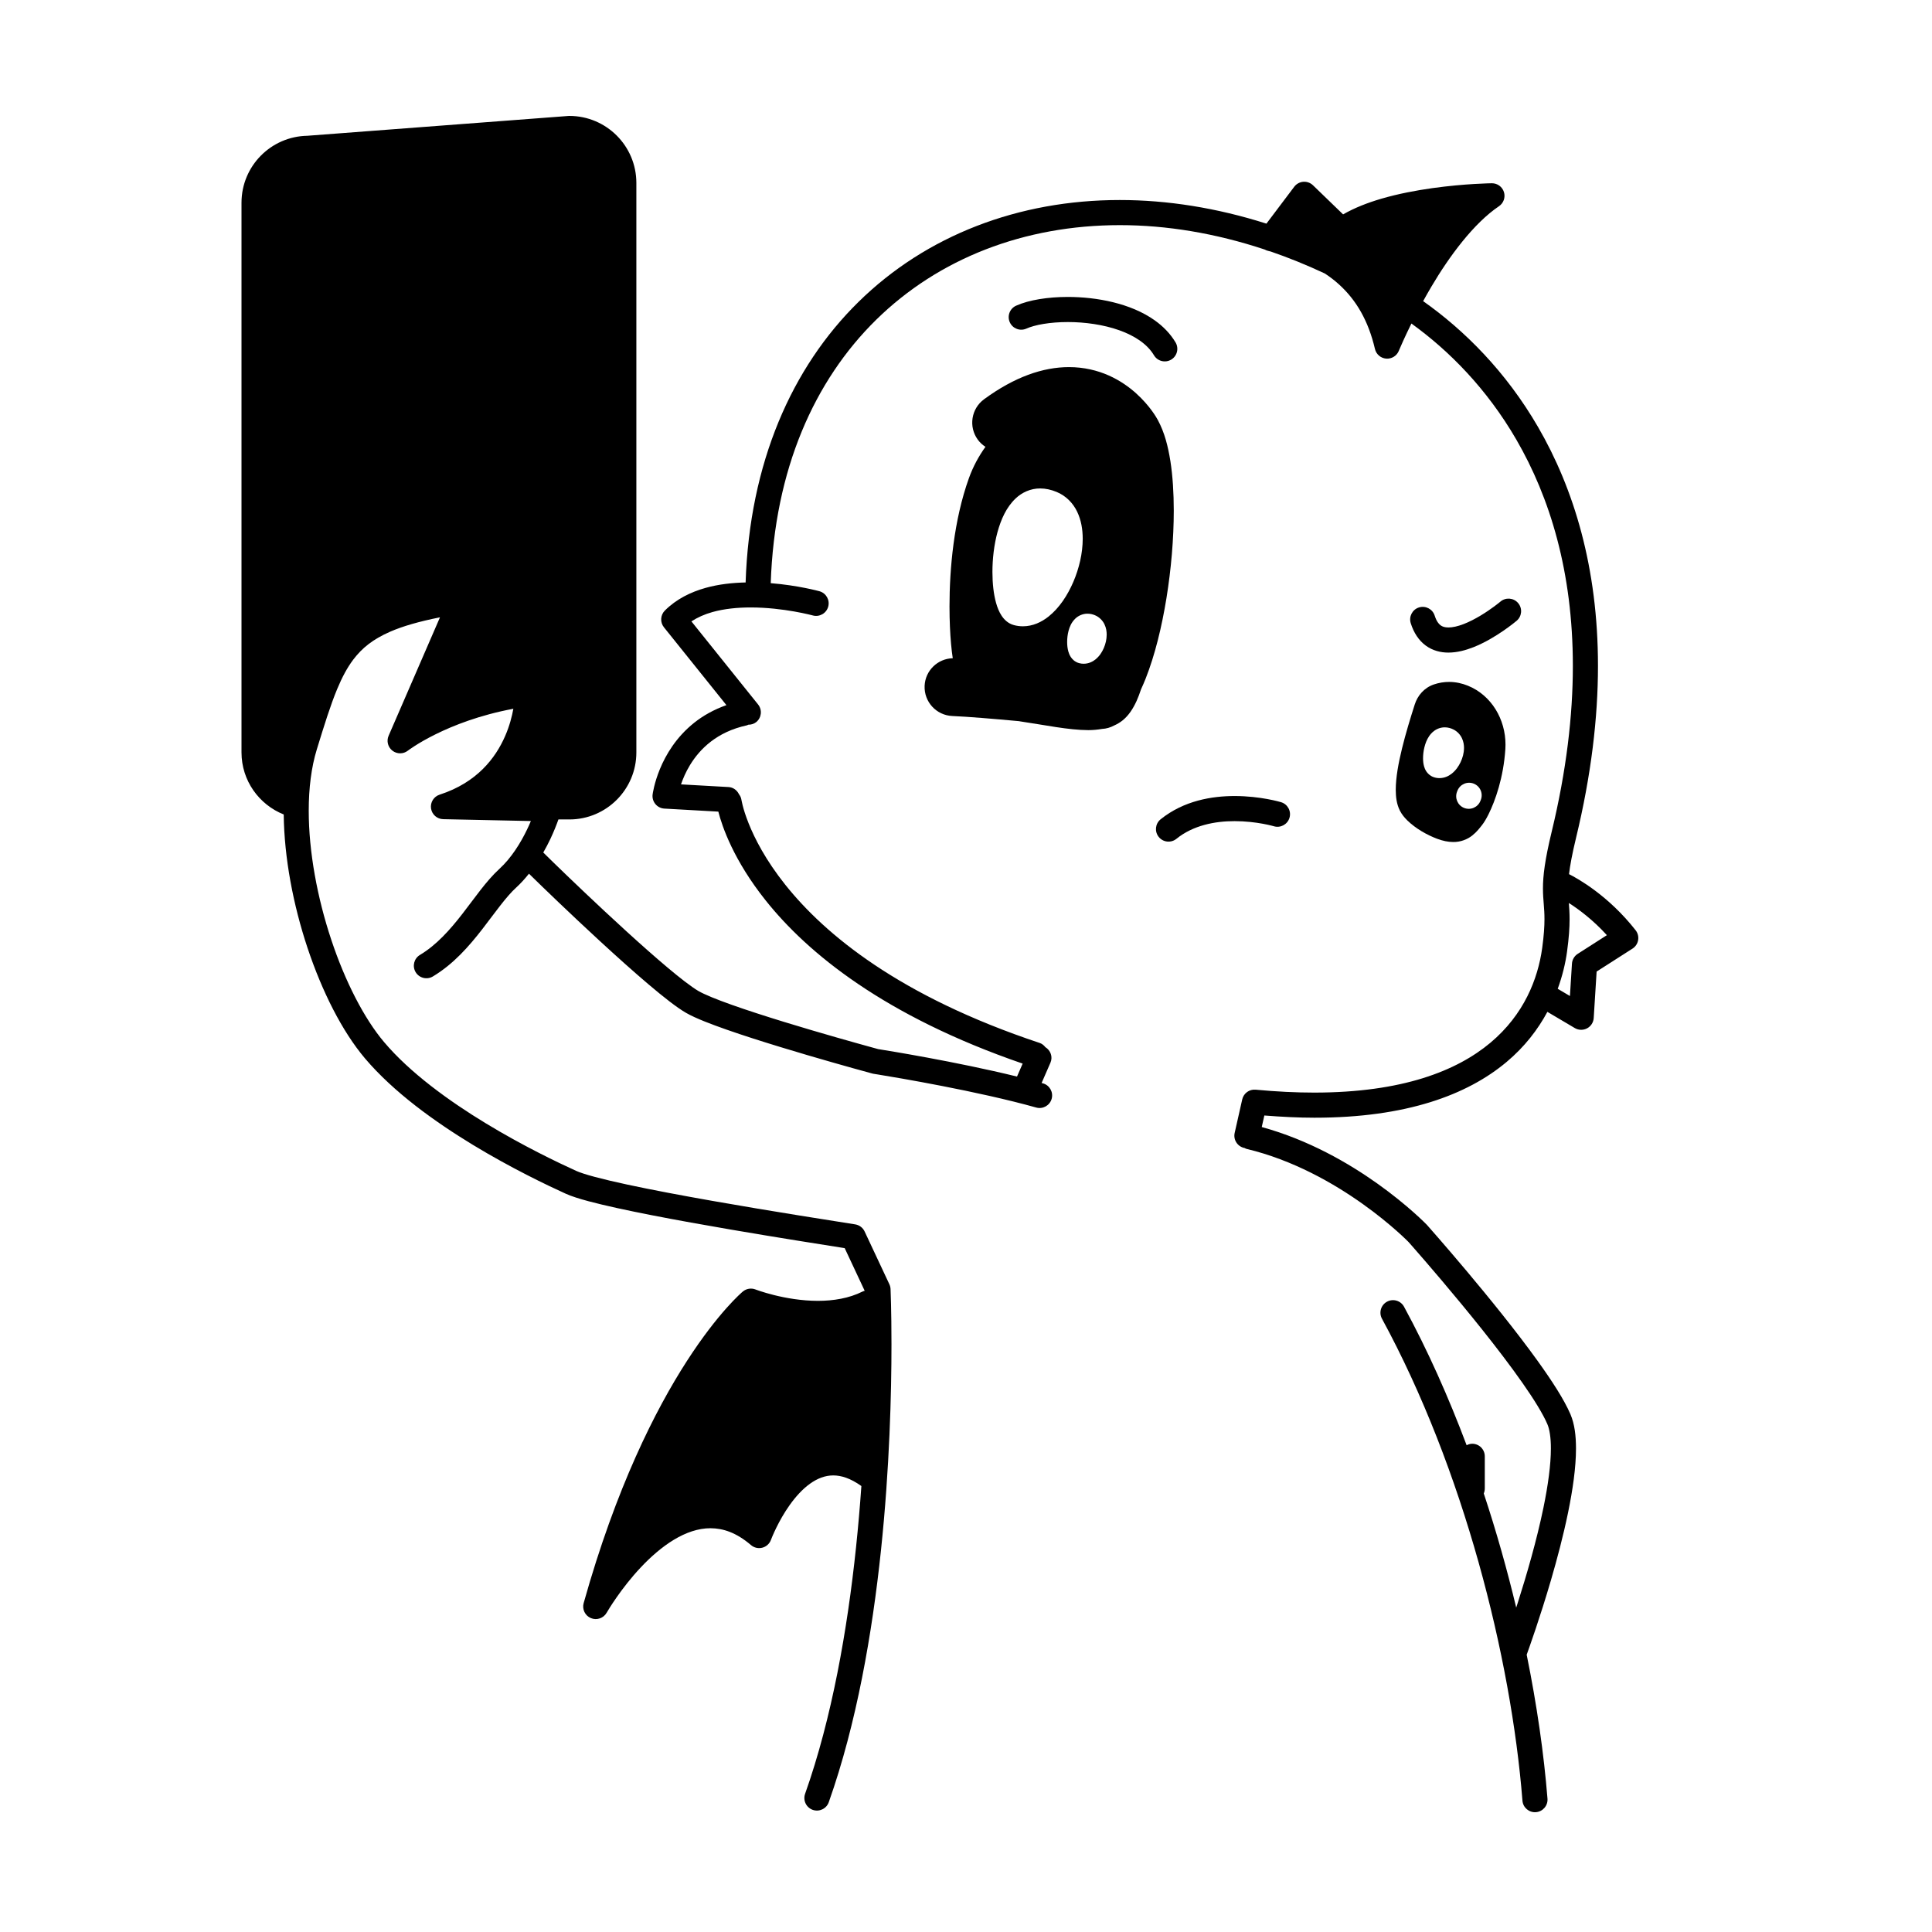 <svg width="200" height="200" viewBox="0 0 200 200" xmlns="http://www.w3.org/2000/svg"><g id="type=interested, mode=light"><g id="Group 432527086"><path id="Vector" d="M46.55 83.689C46.55 83.689 53.727 83.689 58.682 83.689C63.637 83.689 64.833 78.819 64.833 76.085C64.833 73.351 64.833 24.225 64.833 19.44C64.833 14.656 61.159 13.288 57.998 13.374C54.837 13.459 36.126 15.339 32.452 15.595C28.778 15.852 26.215 16.706 26.215 21.917C26.215 21.917 26.215 72.667 26.215 77.282C26.215 80.678 28.346 82.547 30.391 83.296C30.391 83.296 31.488 73.524 35.238 68.149C38.988 62.774 47.613 62.336 47.613 62.336L41.926 76.399C48.176 71.899 54.613 72.211 54.613 72.211C54.051 80.274 46.55 83.689 46.55 83.689Z"/><path id="Vector_2" d="M144.488 81.757C144.494 82.508 144.57 83.217 144.91 83.906C145.115 84.308 145.382 84.628 145.676 84.921C146.559 85.782 147.719 86.431 148.774 86.831C149.358 87.048 149.906 87.164 150.439 87.165C151.216 87.175 151.931 86.875 152.404 86.494C152.885 86.115 153.181 85.709 153.425 85.404C153.652 85.111 153.857 84.763 154.094 84.292C154.787 82.896 155.641 80.505 155.834 77.541C155.843 77.387 155.848 77.235 155.848 77.083C155.848 75.772 155.49 74.507 154.825 73.433C154.161 72.361 153.177 71.475 151.946 70.98C151.368 70.747 150.713 70.592 150.007 70.592C149.492 70.592 148.952 70.676 148.414 70.86V70.86C147.42 71.207 146.749 72.009 146.457 72.917C146.001 74.344 145.517 75.929 145.141 77.461C144.766 78.998 144.492 80.465 144.488 81.757ZM152.566 81.123C153.233 81.39 153.557 82.147 153.29 82.813L153.251 82.911C152.985 83.578 152.228 83.902 151.561 83.635C150.895 83.368 150.571 82.612 150.837 81.945L150.876 81.847C151.143 81.181 151.9 80.857 152.566 81.123ZM147.453 77.359C147.55 76.974 147.685 76.584 147.953 76.19C148.134 75.932 148.391 75.653 148.793 75.464C149.02 75.357 149.291 75.292 149.563 75.293C149.898 75.293 150.217 75.388 150.478 75.525V75.525C150.478 75.525 150.478 75.525 150.478 75.525C150.478 75.525 150.478 75.525 150.478 75.525V75.525C150.872 75.724 151.183 76.076 151.342 76.426C151.506 76.778 151.553 77.117 151.554 77.423C151.549 77.974 151.408 78.454 151.198 78.903C150.981 79.349 150.702 79.762 150.255 80.11C149.958 80.335 149.545 80.548 149.014 80.551C148.81 80.552 148.597 80.516 148.396 80.444C148.015 80.306 147.785 80.052 147.656 79.859C147.525 79.659 147.464 79.49 147.419 79.336C147.334 79.031 147.316 78.769 147.314 78.494C147.315 78.124 147.359 77.745 147.453 77.359Z"/><path id="Vector_3" d="M147.595 66.831C148.314 67.361 149.162 67.56 149.942 67.556C150.855 67.553 151.719 67.315 152.527 66.999C153.736 66.52 154.829 65.844 155.643 65.285C156.454 64.726 156.98 64.282 157.004 64.262C157.552 63.798 157.621 62.978 157.157 62.43C156.693 61.882 155.873 61.814 155.325 62.277L155.321 62.281C155.249 62.342 154.388 63.052 153.277 63.719C152.723 64.053 152.107 64.375 151.516 64.603C150.925 64.833 150.36 64.959 149.942 64.956C149.563 64.953 149.329 64.876 149.132 64.734C148.937 64.588 148.711 64.329 148.518 63.73C148.301 63.046 147.57 62.667 146.886 62.884C146.202 63.101 145.823 63.832 146.04 64.516L146.04 64.516C146.347 65.498 146.874 66.305 147.595 66.831Z"/><path id="Vector_4" d="M34.758 29.209C35.298 29.21 35.815 29.057 36.252 28.806C36.909 28.427 37.396 27.852 37.727 27.191C38.058 26.528 38.236 25.768 38.237 24.962C38.234 23.889 37.923 22.894 37.344 22.105C37.053 21.712 36.69 21.369 36.252 21.117C35.816 20.866 35.298 20.713 34.758 20.714C34.218 20.713 33.7 20.866 33.264 21.117C32.606 21.497 32.119 22.073 31.788 22.733C31.458 23.396 31.28 24.157 31.279 24.962C31.282 26.036 31.593 27.03 32.172 27.819C32.463 28.212 32.826 28.555 33.264 28.806C33.701 29.057 34.218 29.21 34.758 29.209ZM34.263 23.65C34.367 23.51 34.473 23.421 34.556 23.374L34.758 23.314L34.96 23.374C35.084 23.442 35.263 23.614 35.401 23.895C35.541 24.173 35.637 24.547 35.637 24.962C35.639 25.516 35.462 25.995 35.253 26.273C35.15 26.414 35.044 26.502 34.961 26.549L34.758 26.609L34.556 26.549C34.431 26.481 34.253 26.309 34.114 26.029C33.975 25.752 33.879 25.378 33.879 24.962C33.877 24.408 34.053 23.928 34.263 23.65Z"/><path id="Vector_5" d="M35.588 32.214C35.356 32.08 35.063 31.991 34.758 31.992C34.453 31.991 34.16 32.08 33.928 32.214C33.576 32.418 33.349 32.702 33.202 32.994C33.056 33.289 32.985 33.605 32.984 33.933C32.987 34.369 33.107 34.787 33.378 35.158C33.514 35.343 33.693 35.517 33.928 35.651C34.16 35.786 34.453 35.874 34.758 35.873C35.063 35.874 35.356 35.786 35.588 35.651C35.94 35.447 36.167 35.164 36.314 34.872C36.46 34.577 36.531 34.26 36.532 33.933C36.529 33.496 36.409 33.079 36.138 32.707C36.002 32.523 35.823 32.349 35.588 32.214ZM34.297 34.471L34.568 33.997L34.568 33.998L34.297 34.471ZM34.949 33.868L34.948 33.868L35.219 33.395L34.949 33.868Z"/><path id="Vector_6" d="M58.57 123.575C59.172 123.846 59.948 124.087 60.931 124.353C64.346 125.265 70.176 126.346 75.664 127.287C80.582 128.13 85.2 128.852 87.443 129.207L89.512 133.622C89.435 133.644 89.358 133.667 89.284 133.704C87.893 134.401 86.265 134.664 84.672 134.663C82.975 134.664 81.334 134.367 80.133 134.068C79.532 133.918 79.04 133.769 78.704 133.658C78.536 133.603 78.406 133.558 78.322 133.527L78.228 133.493L78.208 133.485L78.206 133.484C77.766 133.313 77.262 133.395 76.9 133.698C76.707 133.853 67.145 141.969 60.419 165.956C60.242 166.587 60.565 167.254 61.17 167.506C61.775 167.759 62.476 167.52 62.801 166.95L62.811 166.933C62.94 166.708 64.291 164.43 66.317 162.274C67.328 161.195 68.507 160.151 69.748 159.402C70.993 158.649 72.278 158.2 73.548 158.202C74.859 158.209 76.217 158.645 77.74 159.945C78.063 160.223 78.503 160.325 78.915 160.217C79.327 160.11 79.661 159.808 79.808 159.408L79.812 159.397C79.87 159.238 80.573 157.441 81.766 155.777C82.36 154.944 83.075 154.151 83.842 153.6C84.616 153.046 85.404 152.736 86.264 152.735C87.068 152.738 88.013 153.009 89.17 153.834C89.025 155.893 88.842 158.035 88.611 160.229C87.724 168.665 86.128 177.842 83.343 185.695C83.103 186.372 83.457 187.115 84.134 187.355C84.811 187.594 85.554 187.24 85.794 186.563C88.682 178.408 90.293 169.065 91.197 160.501C92.098 151.939 92.285 144.158 92.285 139.159C92.285 135.604 92.19 133.458 92.19 133.442C92.182 133.269 92.141 133.104 92.068 132.947L89.504 127.48C89.322 127.09 88.958 126.816 88.533 126.748C86.39 126.405 80.036 125.424 73.751 124.316C70.61 123.762 67.487 123.177 64.932 122.627C63.655 122.352 62.519 122.086 61.604 121.841C60.692 121.599 59.983 121.365 59.645 121.208C57.796 120.368 54.163 118.636 50.32 116.304C46.477 113.977 42.426 111.034 39.766 107.882C37.713 105.464 35.722 101.595 34.291 97.277C32.853 92.958 31.958 88.179 31.96 83.925C31.959 81.592 32.229 79.42 32.797 77.577C33.574 75.044 34.215 72.988 34.898 71.344C35.411 70.11 35.944 69.113 36.564 68.289C37.498 67.058 38.617 66.168 40.387 65.393C41.706 64.819 43.39 64.334 45.547 63.905L40.229 76.166C39.992 76.713 40.155 77.347 40.627 77.712C41.099 78.076 41.752 78.074 42.221 77.708L42.222 77.708C42.246 77.688 46.16 74.676 53.142 73.371C53 74.154 52.749 75.15 52.289 76.201C51.789 77.349 51.055 78.551 49.974 79.618C48.892 80.685 47.464 81.629 45.507 82.264C44.903 82.46 44.529 83.061 44.621 83.69C44.714 84.319 45.244 84.787 45.88 84.801L54.956 84.993C54.84 85.27 54.707 85.569 54.555 85.884C53.912 87.226 52.936 88.821 51.695 89.948C50.289 91.243 49.142 92.967 47.851 94.62C46.567 96.276 45.17 97.841 43.474 98.853C42.858 99.222 42.657 100.02 43.026 100.636C43.395 101.252 44.194 101.452 44.81 101.083L44.81 101.083C46.968 99.787 48.553 97.949 49.904 96.216C51.246 94.479 52.387 92.827 53.448 91.868C53.935 91.422 54.362 90.939 54.759 90.444C56.19 91.851 59.077 94.634 62.088 97.407C63.819 99.001 65.587 100.588 67.144 101.908C67.923 102.569 68.65 103.162 69.298 103.66C69.949 104.158 70.514 104.558 71.018 104.85C71.532 105.145 72.176 105.433 72.954 105.747C75.66 106.831 79.964 108.163 83.629 109.242C87.289 110.317 90.289 111.129 90.295 111.13L90.433 111.16C90.434 111.16 90.584 111.183 90.868 111.229C92.849 111.55 101.244 112.961 107.264 114.651C107.955 114.845 108.673 114.442 108.867 113.751C109.061 113.06 108.658 112.342 107.967 112.148C107.921 112.135 107.873 112.122 107.827 112.11L108.742 110.012C109.005 109.409 108.76 108.734 108.214 108.4C108.063 108.212 107.877 108.049 107.63 107.967C93.084 103.128 85.388 96.719 81.303 91.602C79.261 89.041 78.12 86.798 77.49 85.214C77.174 84.422 76.987 83.796 76.881 83.378C76.827 83.169 76.794 83.012 76.775 82.914L76.756 82.81L76.753 82.792L76.752 82.792C76.72 82.568 76.62 82.379 76.494 82.21C76.293 81.803 75.902 81.502 75.417 81.475L70.498 81.198C70.696 80.618 70.988 79.919 71.428 79.199C71.939 78.361 72.633 77.505 73.582 76.775C74.531 76.045 75.734 75.432 77.317 75.086C77.372 75.074 77.412 75.04 77.463 75.022C77.749 75.022 78.037 74.948 78.278 74.755C78.838 74.306 78.927 73.488 78.478 72.928L71.575 64.326C72.21 63.911 72.938 63.587 73.75 63.36C74.98 63.016 76.364 62.882 77.71 62.883C79.401 62.882 81.027 63.09 82.218 63.3C82.814 63.405 83.302 63.51 83.636 63.587C83.804 63.626 83.933 63.658 84.018 63.679L84.113 63.704L84.138 63.711C84.83 63.901 85.546 63.494 85.736 62.802C85.926 62.11 85.519 61.394 84.827 61.204L84.827 61.204C84.775 61.192 82.624 60.596 79.785 60.369C80.186 48.572 84.305 39.391 90.698 33.105C97.183 26.738 106.042 23.309 115.926 23.306C120.741 23.306 125.798 24.133 130.925 25.832C131.034 25.893 131.15 25.943 131.275 25.971C131.372 25.993 131.463 26.019 131.559 26.042C133.417 26.683 135.282 27.438 137.148 28.313C137.677 28.66 138.165 29.037 138.615 29.444C140.416 31.08 141.654 33.219 142.334 36.123C142.461 36.673 142.932 37.079 143.496 37.124C144.059 37.169 144.589 36.844 144.803 36.321L144.851 36.206C144.99 35.877 145.434 34.856 146.109 33.492C150.01 36.301 153.919 40.247 156.973 45.513C160.44 51.496 162.82 59.184 162.822 68.927C162.822 74.069 162.156 79.785 160.626 86.118C159.92 89.035 159.725 90.678 159.726 91.974C159.726 92.593 159.77 93.11 159.809 93.599C159.848 94.09 159.883 94.558 159.883 95.154C159.883 95.881 159.83 96.807 159.646 98.15C159.201 101.342 157.771 105.022 154.289 107.943C150.805 110.861 145.165 113.101 136.061 113.105C134.184 113.105 132.162 113.009 129.985 112.804C129.332 112.742 128.738 113.173 128.594 113.812L127.813 117.279C127.655 117.979 128.095 118.675 128.795 118.833C128.805 118.835 128.815 118.832 128.824 118.834C128.896 118.865 128.958 118.913 129.037 118.932L129.037 118.932C133.834 120.072 138.062 122.492 141.071 124.636C142.576 125.707 143.777 126.707 144.595 127.433C145.005 127.796 145.319 128.092 145.528 128.293C145.633 128.394 145.711 128.472 145.762 128.523L145.815 128.576C145.861 128.627 146.032 128.821 146.322 129.152C147.507 130.504 150.512 133.97 153.46 137.669C154.933 139.518 156.392 141.426 157.596 143.146C158.8 144.859 159.752 146.412 160.182 147.426C160.403 147.926 160.552 148.823 160.547 149.942C160.549 151.624 160.247 153.792 159.78 156.058C159.08 159.462 158.019 163.1 157.133 165.875C157.073 166.064 157.016 166.238 156.958 166.418C156.021 162.508 154.907 158.54 153.599 154.602C153.667 154.445 153.705 154.272 153.705 154.09V150.757C153.705 150.039 153.123 149.457 152.406 149.457C152.194 149.457 152.002 149.52 151.825 149.61C149.96 144.65 147.807 139.804 145.345 135.271C145.003 134.64 144.213 134.407 143.583 134.75C142.952 135.093 142.718 135.882 143.061 136.513L143.061 136.513C151.495 152.016 156.428 171.554 157.603 186.403C157.659 187.119 158.286 187.653 159.001 187.596C159.717 187.539 160.251 186.913 160.195 186.197C159.825 181.571 159.103 176.524 158.042 171.295C158.307 170.564 159.428 167.433 160.553 163.582C161.195 161.383 161.839 158.949 162.326 156.582C162.812 154.212 163.146 151.919 163.147 149.942C163.143 148.622 163.01 147.438 162.572 146.401C161.911 144.872 160.679 142.975 159.176 140.88C154.678 134.629 147.752 126.844 147.738 126.826L147.702 126.786C147.662 126.745 145.768 124.788 142.579 122.518C139.589 120.393 135.453 117.999 130.616 116.67L130.885 115.475C132.7 115.618 134.44 115.705 136.061 115.705C145.575 115.709 151.898 113.341 155.959 109.936C157.843 108.358 159.201 106.572 160.185 104.747L163.022 106.424C163.411 106.654 163.893 106.665 164.292 106.454C164.692 106.242 164.953 105.837 164.981 105.386L165.282 100.576L168.998 98.198C169.307 98 169.517 97.683 169.579 97.321C169.64 96.96 169.547 96.591 169.321 96.302C166.501 92.705 163.327 90.946 162.424 90.49C162.531 89.594 162.745 88.418 163.153 86.729C164.727 80.216 165.422 74.294 165.422 68.927C165.424 58.759 162.92 50.582 159.222 44.209C155.886 38.457 151.594 34.189 147.323 31.173C147.594 30.681 147.878 30.178 148.185 29.66C150.033 26.532 152.557 23.111 155.177 21.346C155.651 21.023 155.858 20.428 155.687 19.881C155.515 19.334 155.005 18.964 154.432 18.971C154.396 18.972 151.667 19.002 148.289 19.474C146.599 19.711 144.747 20.058 142.973 20.577C141.574 20.989 140.229 21.51 139.037 22.193L135.92 19.18C135.653 18.922 135.286 18.789 134.915 18.818C134.545 18.848 134.202 19.035 133.979 19.332L131.1 23.151C125.943 21.511 120.833 20.706 115.926 20.706C105.444 20.703 95.878 24.369 88.876 31.25C81.96 38.038 77.594 47.934 77.186 60.296C75.829 60.327 74.417 60.475 73.051 60.855C71.513 61.285 70.021 62.01 68.826 63.204C68.357 63.673 68.317 64.42 68.731 64.937L75.198 72.995C73.895 73.456 72.787 74.085 71.876 74.808C69.986 76.308 68.916 78.154 68.315 79.611C67.713 81.073 67.57 82.162 67.558 82.242C67.512 82.601 67.617 82.96 67.848 83.239C68.08 83.517 68.413 83.685 68.775 83.705L74.361 84.019C74.759 85.576 75.951 89.063 79.271 93.223C83.596 98.649 91.538 105.178 105.865 110.104L105.28 111.446C98.927 109.885 91.676 108.725 90.908 108.603C90.812 108.576 90.607 108.521 90.3 108.436C88.789 108.021 84.954 106.952 81.147 105.782C79.245 105.197 77.348 104.586 75.762 104.023C74.97 103.742 74.255 103.472 73.662 103.227C73.07 102.984 72.595 102.759 72.317 102.598C71.987 102.409 71.479 102.056 70.881 101.597C68.771 99.98 65.511 97.052 62.574 94.313C59.794 91.722 57.297 89.3 56.24 88.252C56.513 87.772 56.76 87.303 56.967 86.866C57.356 86.042 57.631 85.33 57.808 84.829H58.937C62.769 84.829 65.875 81.724 65.876 77.891V18.939C65.875 15.106 62.769 12.001 58.937 12L58.838 12.004L31.84 14.053L31.84 14.055C28.053 14.109 25.001 17.189 25 20.988V77.891C25.002 80.811 26.813 83.291 29.37 84.314C29.423 88.818 30.353 93.668 31.824 98.097C33.343 102.653 35.409 106.75 37.781 109.562C40.76 113.074 44.996 116.111 48.971 118.527C52.946 120.937 56.661 122.708 58.57 123.575ZM166.345 96.808L163.325 98.742C162.977 98.965 162.754 99.344 162.728 99.756L162.519 103.106L161.256 102.36C161.736 101.039 162.054 99.732 162.221 98.504C162.418 97.069 162.483 96.013 162.483 95.154C162.483 94.49 162.444 93.954 162.406 93.477C163.423 94.125 164.896 95.215 166.345 96.808ZM30.311 76.814C29.867 78.26 29.606 79.825 29.472 81.454C28.342 80.671 27.598 79.369 27.6 77.891V20.988C27.601 19.786 28.084 18.71 28.871 17.921C29.66 17.133 30.736 16.651 31.939 16.65L32.037 16.646L58.958 14.602C60.152 14.609 61.221 15.088 62.005 15.871C62.793 16.66 63.276 17.737 63.276 18.939V77.891C63.276 79.093 62.793 80.169 62.005 80.959C61.323 81.639 60.418 82.071 59.411 82.182C60.343 81.001 60.903 79.513 60.904 77.891V18.939C60.904 18.221 60.322 17.639 59.604 17.639C58.886 17.639 58.304 18.221 58.304 18.939H58.304V77.891C58.303 79.093 57.82 80.17 57.033 80.959C56.244 81.746 55.167 82.229 53.965 82.23H50.94C51.265 81.961 51.582 81.689 51.866 81.404C53.914 79.349 54.918 76.963 55.418 75.106C55.918 73.244 55.921 71.893 55.922 71.813C55.922 71.436 55.761 71.081 55.477 70.833C55.194 70.586 54.819 70.474 54.446 70.525C50 71.133 46.543 72.42 44.196 73.554L48.895 62.719C49.083 62.285 49.019 61.778 48.729 61.404C48.44 61.031 47.964 60.843 47.498 60.918C44.438 61.407 42.039 61.962 40.07 62.715C38.595 63.281 37.358 63.965 36.316 64.816C34.746 66.093 33.664 67.721 32.786 69.679C31.903 71.643 31.189 73.96 30.311 76.814Z"/><path id="Vector_7" d="M130.724 85.274C131.093 85.342 131.388 85.409 131.587 85.458C131.686 85.483 131.761 85.503 131.808 85.516L131.86 85.53L131.869 85.533V85.533C132.556 85.738 133.28 85.348 133.487 84.661C133.693 83.973 133.303 83.249 132.615 83.042C132.54 83.022 130.498 82.407 127.808 82.404C125.464 82.406 122.561 82.873 120.147 84.813C119.589 85.264 119.502 86.083 119.953 86.641C120.404 87.2 121.222 87.287 121.781 86.836L121.781 86.836C123.513 85.428 125.797 85.001 127.808 85.004C128.951 85.004 129.986 85.139 130.724 85.274Z"/><path id="Vector_8" d="M95.716 70.995C95.644 72.651 96.929 74.05 98.584 74.121C100.157 74.188 102.841 74.41 105.488 74.655C105.523 74.66 105.553 74.668 105.588 74.674C108.2 75.058 110.592 75.575 112.661 75.583C113.145 75.582 113.612 75.537 114.071 75.46C114.522 75.437 114.951 75.313 115.342 75.1C115.647 74.963 115.94 74.793 116.209 74.577C116.859 74.05 117.294 73.355 117.659 72.563C117.827 72.191 117.977 71.788 118.116 71.366C118.285 71.001 118.445 70.626 118.601 70.238C119.557 67.812 120.26 64.934 120.752 61.915C121.24 58.898 121.507 55.758 121.508 52.862C121.507 51.038 121.403 49.314 121.161 47.746C120.91 46.185 120.562 44.785 119.858 43.479L119.86 43.478C119.857 43.474 119.85 43.462 119.848 43.457C119.847 43.455 119.846 43.453 119.845 43.451L119.844 43.452C119.708 43.209 119.035 42.008 117.617 40.724C116.886 40.066 115.949 39.39 114.781 38.87C113.615 38.351 112.213 38.001 110.659 38.003C109.333 38.002 107.909 38.255 106.44 38.799C104.97 39.343 103.452 40.173 101.875 41.326C100.537 42.304 100.246 44.181 101.224 45.518C101.445 45.821 101.717 46.062 102.014 46.255C101.312 47.232 100.732 48.309 100.312 49.47C98.728 53.867 98.295 58.879 98.292 62.774C98.292 64.269 98.357 65.598 98.454 66.668C98.503 67.204 98.559 67.674 98.62 68.075C98.624 68.098 98.628 68.116 98.631 68.139C97.071 68.182 95.784 69.412 95.716 70.995ZM113.341 63.685V63.685C113.341 63.685 113.342 63.685 113.342 63.685C113.342 63.686 113.342 63.686 113.342 63.686V63.686C113.803 63.87 114.163 64.259 114.336 64.632C114.516 65.01 114.563 65.367 114.564 65.695C114.561 66.195 114.449 66.65 114.268 67.079C114.079 67.506 113.834 67.912 113.402 68.265C113.117 68.493 112.699 68.709 112.181 68.711C112.03 68.711 111.874 68.692 111.716 68.65C111.48 68.588 111.286 68.47 111.147 68.352C111.007 68.233 110.914 68.114 110.844 68.006C110.705 67.789 110.643 67.61 110.593 67.44C110.501 67.103 110.473 66.79 110.471 66.456C110.472 66.076 110.514 65.682 110.622 65.278C110.738 64.879 110.893 64.447 111.326 64.028C111.608 63.753 112.087 63.52 112.578 63.528C112.854 63.528 113.115 63.591 113.341 63.685ZM103.257 55.093C103.626 53.763 104.169 52.516 105.142 51.595C105.784 50.985 106.691 50.556 107.683 50.564C108.245 50.564 108.815 50.691 109.375 50.923V50.923C110.362 51.326 111.094 52.102 111.506 52.97C111.926 53.843 112.081 54.803 112.083 55.778C112.08 57.269 111.716 58.82 111.113 60.233C110.503 61.644 109.667 62.922 108.557 63.815C107.821 64.403 106.913 64.832 105.89 64.833C105.583 64.833 105.271 64.793 104.964 64.712C104.649 64.629 104.381 64.471 104.173 64.294C103.964 64.117 103.805 63.921 103.674 63.72C103.413 63.318 103.249 62.889 103.115 62.422C102.855 61.492 102.738 60.394 102.736 59.216C102.737 57.868 102.896 56.427 103.257 55.093Z"/><path id="Vector_9" d="M110.537 33.339C112.3 33.337 114.241 33.605 115.874 34.191C116.691 34.482 117.429 34.851 118.038 35.286C118.647 35.721 119.125 36.218 119.46 36.779C119.828 37.395 120.627 37.596 121.243 37.227C121.859 36.859 122.06 36.061 121.692 35.444C121.143 34.527 120.396 33.775 119.549 33.17C118.274 32.262 116.772 31.668 115.218 31.285C113.663 30.905 112.05 30.74 110.537 30.739C109.495 30.739 108.501 30.818 107.598 30.967C106.695 31.117 105.886 31.333 105.189 31.644C104.533 31.938 104.24 32.707 104.534 33.362C104.828 34.017 105.597 34.31 106.252 34.017L106.252 34.017C106.657 33.833 107.281 33.653 108.023 33.532C108.765 33.409 109.627 33.339 110.537 33.339Z"/></g></g></svg>